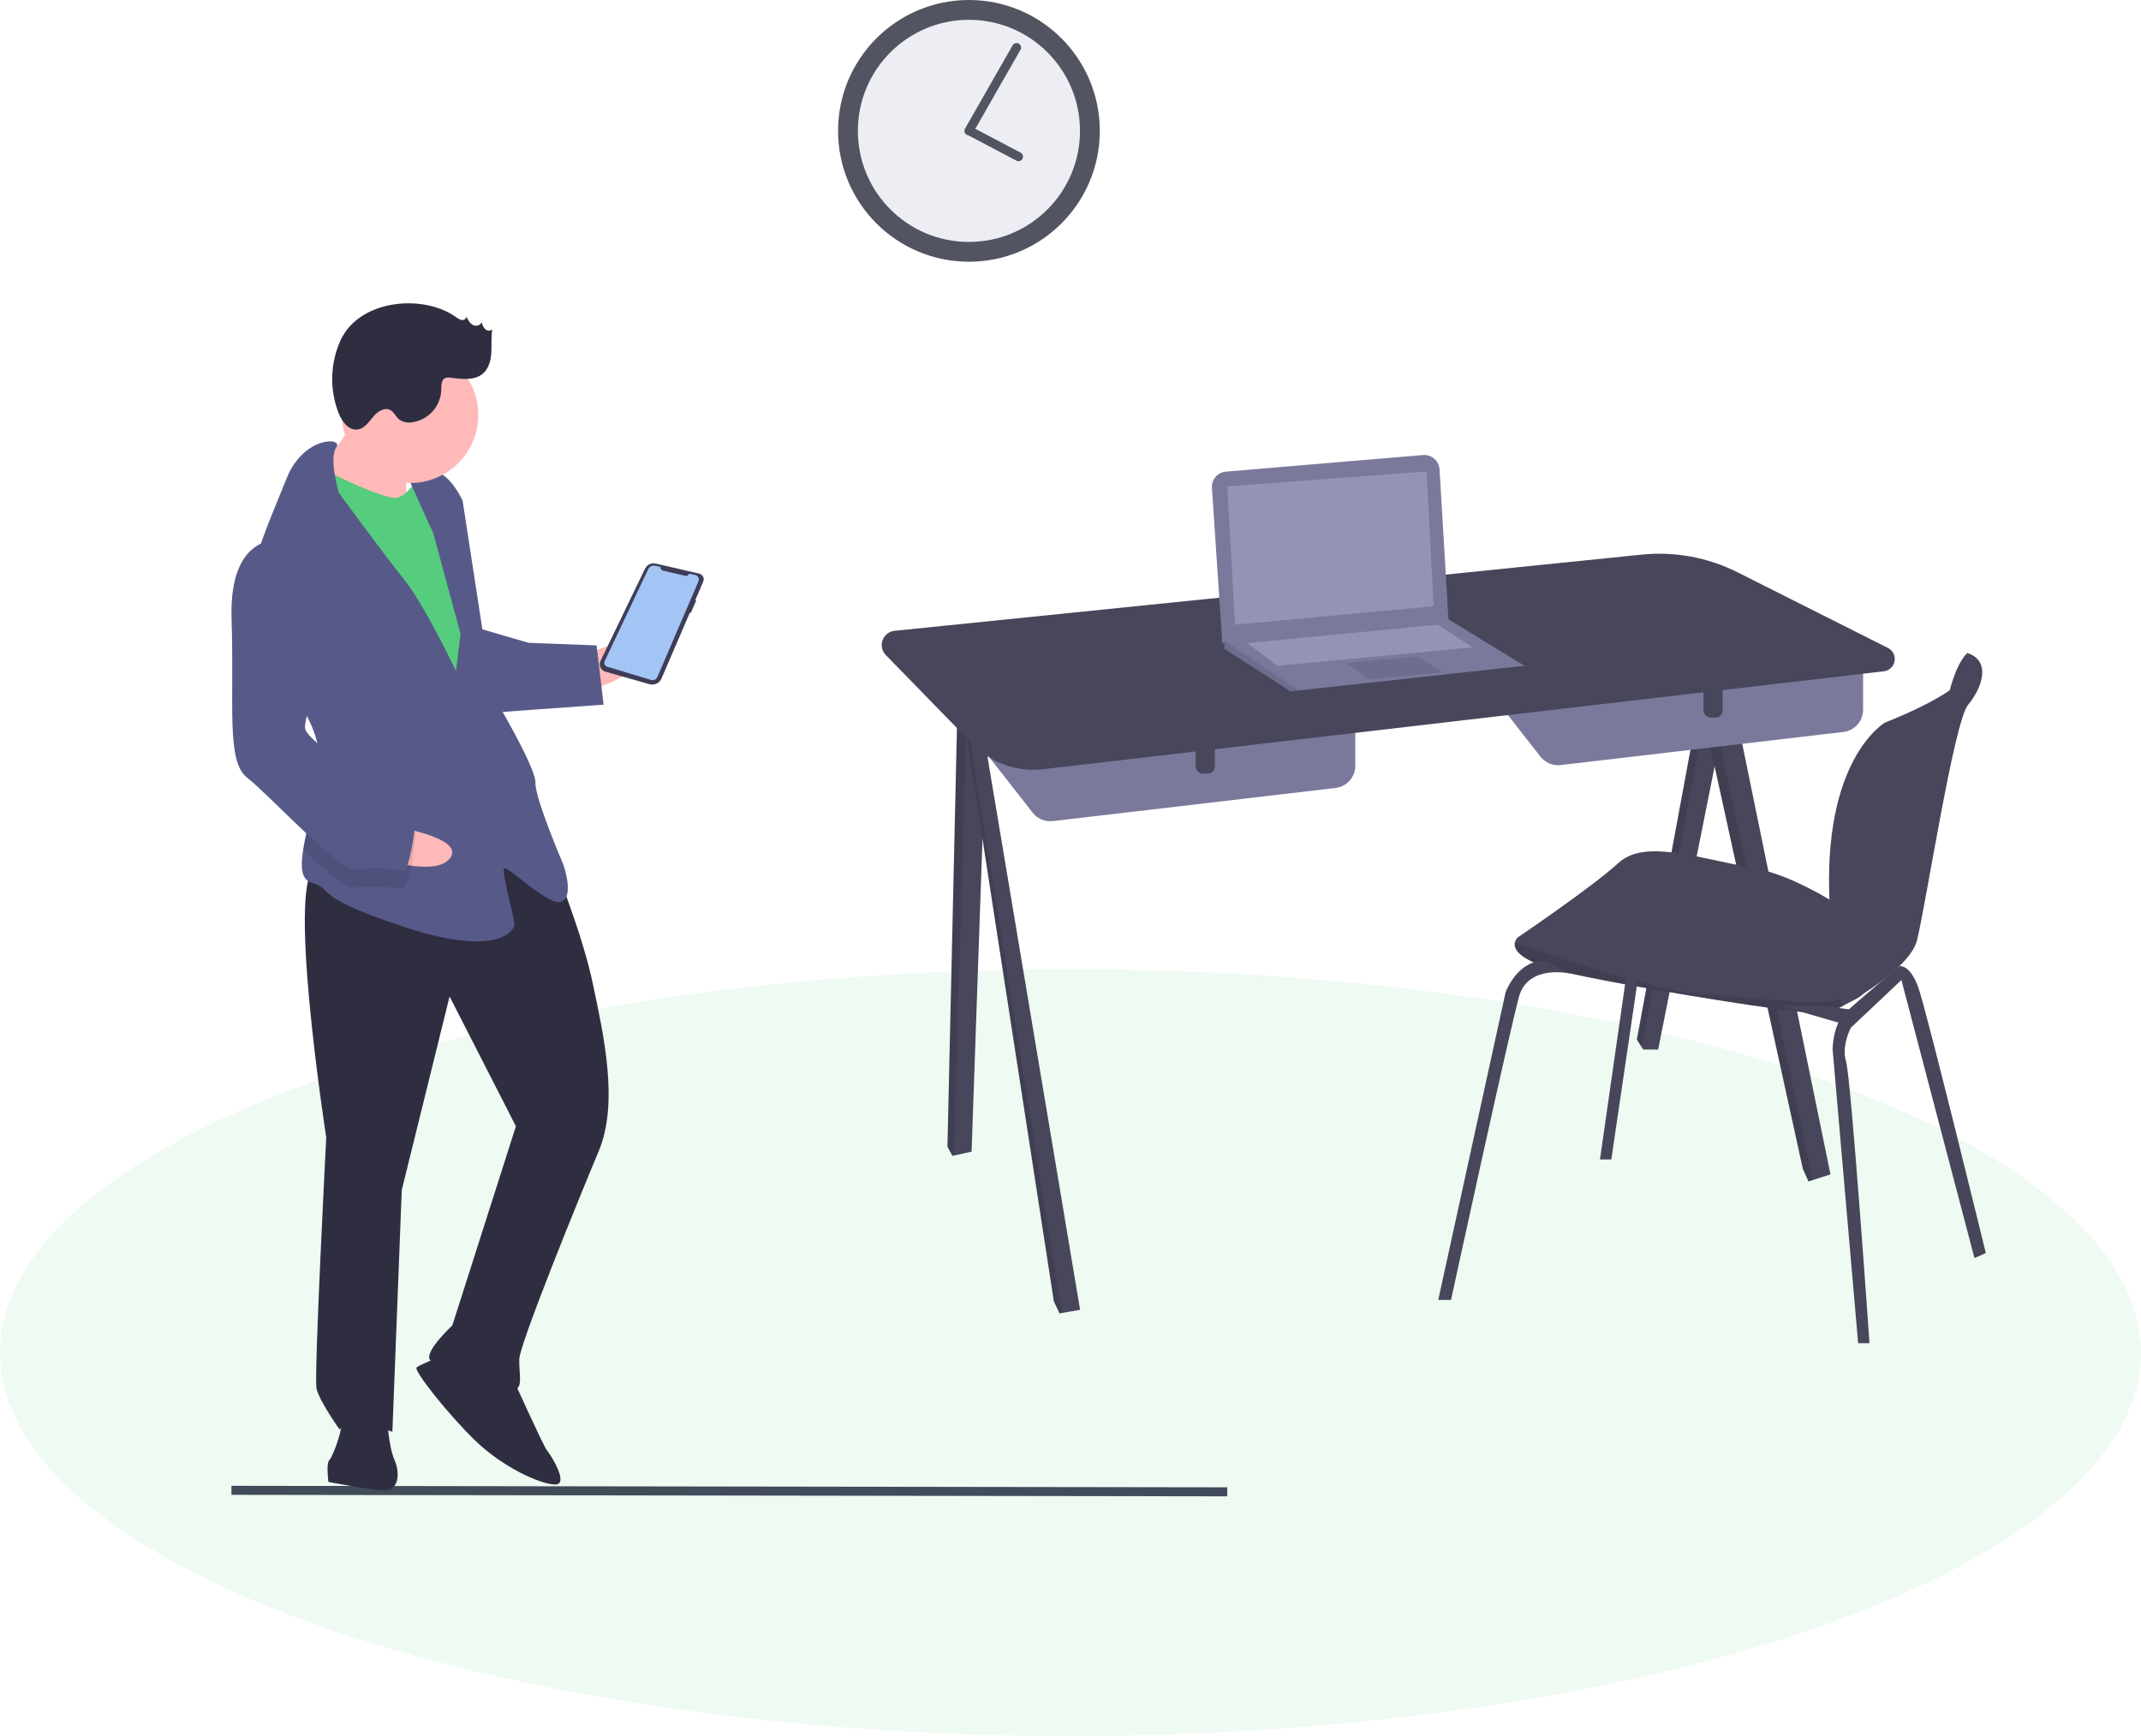 <?xml version="1.0" encoding="UTF-8"?>
<svg width="148px" height="120px" viewBox="0 0 148 120" version="1.1" xmlns="http://www.w3.org/2000/svg" xmlns:xlink="http://www.w3.org/1999/xlink">
    <!-- Generator: Sketch 59.1 (86144) - https://sketch.com -->
    <title>Ilustración 1</title>
    <desc>Created with Sketch.</desc>
    <g id="Page-1" stroke="none" stroke-width="1" fill="none" fill-rule="evenodd">
        <g id="Landing-2.0---verde-Copy-5" transform="translate(-311, -1353)">
            <g id="Ilustración-1" transform="translate(310, 1353)">
                <line x1="17" y1="103.016" x2="85.837" y2="103.119" id="Path" stroke="#3F3D56" stroke-width="0.624"></line>
                <g id="Reloj" transform="translate(0.933, 0)">
                    <circle id="Oval" fill="#535461" fill-rule="nonzero" cx="67.046" cy="9.046" r="9.046"></circle>
                    <circle id="Oval" fill="#EDEDF4" fill-rule="nonzero" cx="67.046" cy="9.046" r="7.677"></circle>
                    <line x1="70.336" y1="3.288" x2="67.046" y2="9.046" id="Path" stroke="#535461" stroke-width="0.624" stroke-linecap="round"></line>
                    <line x1="67.203" y1="9.106" x2="70.472" y2="10.827" id="Path" stroke="#535461" stroke-width="0.624" stroke-linecap="round"></line>
                    <ellipse id="Oval" fill="#56CC7E" fill-rule="nonzero" opacity="0.1" cx="74.067" cy="93.5" rx="74" ry="26.5"></ellipse>
                </g>
                <g id="Hombre" transform="translate(17, 20.966)" fill-rule="nonzero">
                    <path d="M24.573,24.266 C24.573,24.266 28.724,22.282 28.658,23.995 C28.591,25.708 24.473,26.835 24.473,26.835 L24.573,24.266 Z" id="Path" fill="#FFB9B9"></path>
                    <path d="M22.295,38.759 C22.295,38.759 24.254,43.553 24.977,47.012 C25.701,50.471 26.803,55.231 25.386,58.607 C23.968,61.983 19.938,71.906 19.896,72.976 C19.855,74.047 20.242,75.134 19.385,75.101 C18.529,75.068 13.868,73.6 13.679,72.95 C13.489,72.299 15.269,70.652 15.269,70.652 L19.663,56.884 L15.078,47.915 L11.772,61.296 L11.124,77.997 C11.124,77.997 7.946,77.016 7.484,77.856 C7.484,77.856 6.06,75.871 5.879,75.006 C5.698,74.141 6.552,57.662 6.552,57.662 C6.552,57.662 3.634,38.893 5.989,38.985 C8.345,39.076 17.57,33.429 22.295,38.759 Z" id="Path" fill="#2F2E41"></path>
                    <path d="M19.418,74.244 C19.418,74.244 21.591,79.046 21.797,79.269 C22.002,79.491 23.418,81.69 22.348,81.649 C21.277,81.607 18.749,80.437 16.889,78.649 C15.028,76.862 12.575,73.764 12.797,73.559 C13.02,73.353 14.543,72.769 14.543,72.769 L19.418,74.244 Z" id="Path" fill="#2F2E41"></path>
                    <path d="M10.737,76.91 C10.737,76.91 10.868,79.059 11.263,79.932 C11.658,80.805 11.609,82.09 10.538,82.049 C9.468,82.007 6.701,81.471 6.701,81.471 C6.701,81.471 6.536,80.178 6.759,79.972 C6.981,79.766 7.929,77.444 7.526,76.785 C7.122,76.126 10.737,76.91 10.737,76.91 Z" id="Path" fill="#2F2E41"></path>
                    <path d="M9.154,7.156 C9.154,7.156 6.871,10.713 5.982,11.536 C5.092,12.359 7.595,14.172 7.595,14.172 L12.075,14.775 C12.075,14.775 12.018,10.698 12.249,10.278 C12.48,9.858 9.154,7.156 9.154,7.156 Z" id="Path" fill="#FFB9B9"></path>
                    <path d="M13.047,11.81 C13.047,11.81 12.124,13.49 11.268,13.457 C10.412,13.423 5.982,11.536 5.792,10.885 C5.603,10.235 4.325,15.546 4.325,15.546 L15.165,34.623 L17.809,32.795 L16.528,21.595 L15.476,15.55 L13.047,11.81 Z" id="Path" fill="#56CC7E"></path>
                    <path d="M5.392,28.883 C5.825,29.787 6.095,30.731 6.058,31.696 C6.056,31.739 6.054,31.782 6.05,31.825 C5.948,33.806 5.218,36.098 4.956,37.765 C4.766,38.961 4.82,39.833 5.52,40.039 C7.216,40.533 5.272,40.887 11.835,43.071 C18.398,45.256 19.543,43.37 19.56,42.942 C19.577,42.514 18.63,39.26 18.853,39.055 C19.075,38.849 21.965,41.748 22.838,41.353 C23.711,40.958 22.938,38.784 22.938,38.784 C22.938,38.784 20.971,34.205 21.012,33.134 C21.054,32.063 18.033,27.014 18.033,27.014 L15.979,13.639 C15.979,13.639 15.189,11.893 14.126,11.638 C13.064,11.382 12.183,11.991 12.183,11.991 L13.96,15.92 L15.836,22.855 L15.522,25.416 C15.522,25.416 13.341,20.828 11.909,19.057 C10.476,17.286 7.422,13.093 7.422,13.093 C7.422,13.093 6.709,10.687 7.247,9.968 C7.786,9.247 5.002,9.139 3.815,12.095 C3.186,13.662 2.165,15.999 1.525,18.174 C0.955,20.101 0.686,21.903 1.251,22.932 C2.114,24.506 4.285,26.573 5.392,28.883 Z" id="Path" fill="#575A89"></path>
                    <path d="M17.137,22.476 L20.53,23.466 L25.24,23.648 L25.725,27.741 L17.983,28.299 C17.983,28.299 16.05,22.863 17.137,22.476 Z" id="Path" fill="#575A89"></path>
                    <path d="M11.605,36.239 C11.605,36.239 16.143,36.992 15.108,38.357 C14.072,39.723 10.051,38.287 10.051,38.287 L11.605,36.239 Z" id="Path" fill="#FFB9B9"></path>
                    <path d="M6.05,31.825 C5.948,33.806 5.218,36.098 4.956,37.765 C6.402,39.133 7.777,40.34 8.295,40.361 C9.365,40.402 11.087,40.254 11.721,40.493 C12.355,40.732 12.727,36.673 12.727,36.673 C12.727,36.673 12.348,35.371 10.66,34.662 C9.521,34.183 7.337,32.882 6.05,31.825 Z" id="Path" fill="#000000" opacity="0.1"></path>
                    <path d="M3.435,16.369 C3.435,16.369 -0.188,15.8 0.008,21.812 C0.203,27.824 -0.374,31.661 1.083,32.79 C2.54,33.919 7.274,39.034 8.345,39.076 C9.415,39.117 11.136,38.97 11.77,39.209 C12.405,39.448 12.776,35.388 12.776,35.388 C12.776,35.388 12.398,34.087 10.71,33.378 C9.022,32.669 5.045,30.156 5.078,29.299 C5.111,28.443 6.084,25.479 6.084,25.479 C6.084,25.479 7.437,18.24 3.435,16.369 Z" id="Path" fill="#575A89"></path>
                    <circle id="Oval" fill="#FFB9B9" cx="12.349" cy="7.709" r="4.714"></circle>
                    <path d="M15.523,0.952 C15.636,1.05 15.773,1.118 15.919,1.151 C16.072,1.178 16.219,1.077 16.247,0.924 C16.355,1.148 16.476,1.386 16.697,1.501 C16.917,1.616 17.257,1.519 17.289,1.273 C17.321,1.46 17.404,1.635 17.528,1.778 C17.665,1.908 17.913,1.941 18.032,1.795 C17.936,2.322 17.995,2.864 17.965,3.399 C17.935,3.934 17.792,4.501 17.388,4.852 C16.798,5.365 15.912,5.239 15.137,5.142 C15.02,5.117 14.898,5.124 14.784,5.161 C14.494,5.285 14.507,5.689 14.503,6.004 C14.454,7.147 13.587,8.088 12.451,8.229 C12.144,8.277 11.83,8.2 11.578,8.016 C11.358,7.83 11.246,7.525 10.994,7.385 C10.583,7.157 10.086,7.49 9.786,7.851 C9.486,8.212 9.19,8.656 8.725,8.722 C8.111,8.809 7.643,8.183 7.413,7.606 C6.773,5.973 6.819,4.151 7.542,2.553 C8.826,-0.245 13.209,-0.687 15.523,0.952 Z" id="Path" fill="#2F2E41"></path>
                </g>
                <g id="Mesa" transform="translate(61.928, 31.45)" fill-rule="nonzero">
                    <polygon id="Path" fill="#47465A" points="58.448 17.269 53.693 41.097 52.663 41.097 52.55 40.921 52.222 40.41 56.34 18.151 56.965 17.89"></polygon>
                    <polygon id="Path" fill="#000000" opacity="0.1" points="56.965 17.89 52.55 40.921 52.222 40.41 56.34 18.151"></polygon>
                    <polygon id="Path" fill="#47465A" points="65.606 49.726 64.384 50.12 64.087 50.216 63.694 49.333 56.965 18.638 57.665 18.481 59.135 18.151"></polygon>
                    <polygon id="Path" fill="#000000" opacity="0.1" points="64.384 50.12 64.087 50.216 63.694 49.333 56.965 18.638 57.665 18.481"></polygon>
                    <polygon id="Path" fill="#47465A" points="7.312 17.269 6.234 48.157 4.997 48.431 4.91 48.451 4.566 47.814 5.253 17.563 5.913 17.469"></polygon>
                    <polygon id="Path" fill="#000000" opacity="0.1" points="5.913 17.469 4.997 48.431 4.91 48.451 4.566 47.814 5.253 17.563"></polygon>
                    <polygon id="Path" fill="#47465A" points="13.735 59.09 12.456 59.311 12.313 59.335 11.921 58.502 5.694 18.151 5.874 18.097 6.822 17.808"></polygon>
                    <polygon id="Path" fill="#000000" opacity="0.1" points="12.456 59.311 12.313 59.335 11.921 58.502 5.694 18.151 5.874 18.097"></polygon>
                    <path d="M40.798,14.769 L45.559,20.852 C45.891,21.276 46.42,21.496 46.954,21.434 L66.498,19.145 C67.275,19.054 67.862,18.395 67.862,17.611 L67.862,13.102 L40.798,14.769 Z" id="Path" fill="#7A799C"></path>
                    <path d="M56.83,15.749 L58.154,15.749 L58.154,17.66 C58.154,17.931 57.934,18.152 57.662,18.152 L57.322,18.152 C57.051,18.152 56.83,17.931 56.83,17.66 L56.83,15.749 Z" id="Path" fill="#47465A"></path>
                    <path d="M5.694,18.642 L10.455,24.725 C10.787,25.149 11.315,25.369 11.85,25.307 L31.393,23.018 C32.171,22.927 32.758,22.268 32.758,21.485 L32.758,16.975 L5.694,18.642 Z" id="Path" fill="#7A799C"></path>
                    <path d="M21.726,19.622 L23.05,19.622 L23.05,21.533 C23.05,21.805 22.83,22.025 22.558,22.025 L22.218,22.025 C21.947,22.025 21.726,21.805 21.726,21.533 L21.726,19.622 L21.726,19.622 Z" id="Path" fill="#47465A"></path>
                    <path d="M11.164,21.723 L69.295,14.951 C69.67,14.908 69.972,14.623 70.038,14.251 C70.104,13.88 69.918,13.509 69.581,13.339 L59.182,8.109 C57.134,7.079 54.834,6.655 52.554,6.888 L0.908,12.154 C0.531,12.193 0.21,12.445 0.081,12.801 C-0.047,13.157 0.039,13.556 0.303,13.827 L6.317,19.997 C7.579,21.292 9.368,21.929 11.164,21.723 Z" id="Path" fill="#47465A"></path>
                    <path d="M75.691,14.034 L75.069,13.69 C75.069,13.69 74.398,14.184 73.851,16.266 C73.304,18.348 74.873,16.288 74.873,16.288 L75.559,14.867 L75.691,14.034 Z" id="Path" fill="#47465A"></path>
                    <path d="M69.038,33.105 C69.038,33.105 68.401,36.096 68.107,36.929 C67.963,37.337 67.267,37.71 66.495,37.996 C65.811,38.251 65.102,38.435 64.381,38.547 C63.547,38.645 52.859,36.978 47.662,35.851 C44.161,35.091 43.709,34.22 43.786,33.733 C43.811,33.588 43.881,33.454 43.985,33.35 C43.985,33.35 49.133,29.869 50.947,28.202 C52.761,26.535 56.34,27.859 60.262,28.545 C64.185,29.232 69.038,33.105 69.038,33.105 Z" id="Path" fill="#47465A"></path>
                    <path d="M75.069,13.69 C75.069,13.69 77.471,15.259 69.382,18.495 C69.382,18.495 64.985,20.974 65.557,31.186 C65.584,31.646 65.724,32.091 65.964,32.483 C66.799,33.856 68.587,37.331 65.607,37.763 L65.607,38.547 C65.607,38.547 71,35.851 71.588,33.546 C72.176,31.242 74.137,18.446 75.118,17.269 C76.099,16.092 76.736,14.229 75.069,13.69 Z" id="Path" fill="#47465A"></path>
                    <path d="M66.495,37.996 C65.811,38.251 65.102,38.435 64.381,38.547 C63.547,38.645 52.859,36.978 47.662,35.851 C44.161,35.091 43.709,34.22 43.786,33.733 C46.087,34.52 53.56,37.017 56.242,37.223 C59.429,37.469 65.517,38.15 65.979,37.687 C66.156,37.508 66.338,37.697 66.495,37.996 Z" id="Path" fill="#000000" opacity="0.1"></path>
                    <path d="M38.494,58.404 L43.152,37.125 C43.152,37.125 43.985,34.87 45.897,34.968 L47.662,35.851 C47.662,35.851 44.721,35.164 44.083,37.42 C43.446,39.675 39.376,58.404 39.376,58.404 L38.494,58.404 Z" id="Path" fill="#47465A"></path>
                    <polygon id="Path" fill="#47465A" points="49.672 48.696 51.535 35.704 52.369 35.704 50.457 48.696"></polygon>
                    <path d="M67.519,61.394 L65.754,41.097 C65.754,41.097 65.754,39.381 66.636,38.547 C67.519,37.714 70.368,35.336 70.368,35.336 C70.368,35.336 71.098,35.164 71.686,36.831 C72.274,38.498 76.344,55.168 76.344,55.168 L75.559,55.511 L70.509,36.292 L67.028,39.577 C67.028,39.577 66.342,40.803 66.685,41.93 C67.028,43.058 68.303,61.394 68.303,61.394 L67.519,61.394 Z" id="Path" fill="#47465A"></path>
                    <polygon id="Path" fill="#47465A" points="62.077 38.057 66.489 39.332 67.47 38.4 64.92 38.057"></polygon>
                    <path d="M22.849,2.272 L23.565,13.004 L39.205,11.484 L38.583,0.993 C38.566,0.709 38.435,0.444 38.22,0.258 C38.005,0.071 37.724,-0.02 37.441,0.004 L23.814,1.15 C23.24,1.198 22.811,1.697 22.849,2.272 Z" id="Path" fill="#7A799C"></path>
                    <polygon id="Path" fill="#7A799C" points="44.451 14.572 28.86 16.273 28.272 16.337 23.712 13.396 23.712 12.758 39.205 11.363"></polygon>
                    <polygon id="Path" fill="#000000" opacity="0.1" points="28.86 16.273 28.272 16.337 23.712 13.396 23.712 12.825"></polygon>
                    <polygon id="Path" fill="#9493B6" points="23.908 2.168 24.447 11.729 38.175 10.454 37.685 1.139"></polygon>
                    <polygon id="Path" fill="#000000" opacity="0.1" points="32.096 14.376 33.763 15.504 38.813 15.014 37.097 13.935"></polygon>
                    <polygon id="Path" fill="#9493B6" points="25.281 13.004 27.389 14.572 40.872 13.298 38.47 11.729"></polygon>
                </g>
                <g id="Móvil" transform="translate(42.459, 38.938)" fill-rule="nonzero">
                    <path d="M0.316,0.712 L0.316,0.712 L3.319,0.017 C3.617,-0.052 3.924,0.095 4.057,0.371 L7.133,6.75 C7.201,6.89 7.203,7.054 7.139,7.197 C7.075,7.339 6.951,7.446 6.801,7.489 L3.749,8.356 C3.411,8.452 3.054,8.283 2.915,7.96 L0.952,3.401 L0.892,3.434 L0.519,2.57 L0.581,2.538 L0.033,1.266 C-0.015,1.155 -0.01,1.03 0.044,0.923 C0.099,0.816 0.198,0.739 0.316,0.712 L0.316,0.712 Z" id="Path" fill="#3F3D56" transform="translate(3.593, 4.191) scale(-1, 1) translate(-3.593, -4.191) "></path>
                    <path d="M2.957,0.254 L3.307,0.172 C3.515,0.124 3.728,0.227 3.819,0.42 L6.821,6.758 C6.856,6.832 6.857,6.917 6.824,6.992 C6.791,7.066 6.727,7.123 6.649,7.147 L3.618,8.061 C3.441,8.114 3.253,8.026 3.18,7.856 L0.339,1.245 C0.302,1.158 0.305,1.059 0.347,0.975 C0.39,0.891 0.468,0.83 0.559,0.809 L0.892,0.732 C0.958,0.717 1.026,0.748 1.058,0.807 L1.058,0.807 C1.087,0.86 1.147,0.888 1.205,0.874 L2.784,0.509 C2.899,0.482 2.975,0.371 2.957,0.254 Z" id="Path" fill="#A3C5F5" transform="translate(3.581, 4.119) scale(-1, 1) translate(-3.581, -4.119) "></path>
                </g>
            </g>
        </g>
    </g>
</svg>